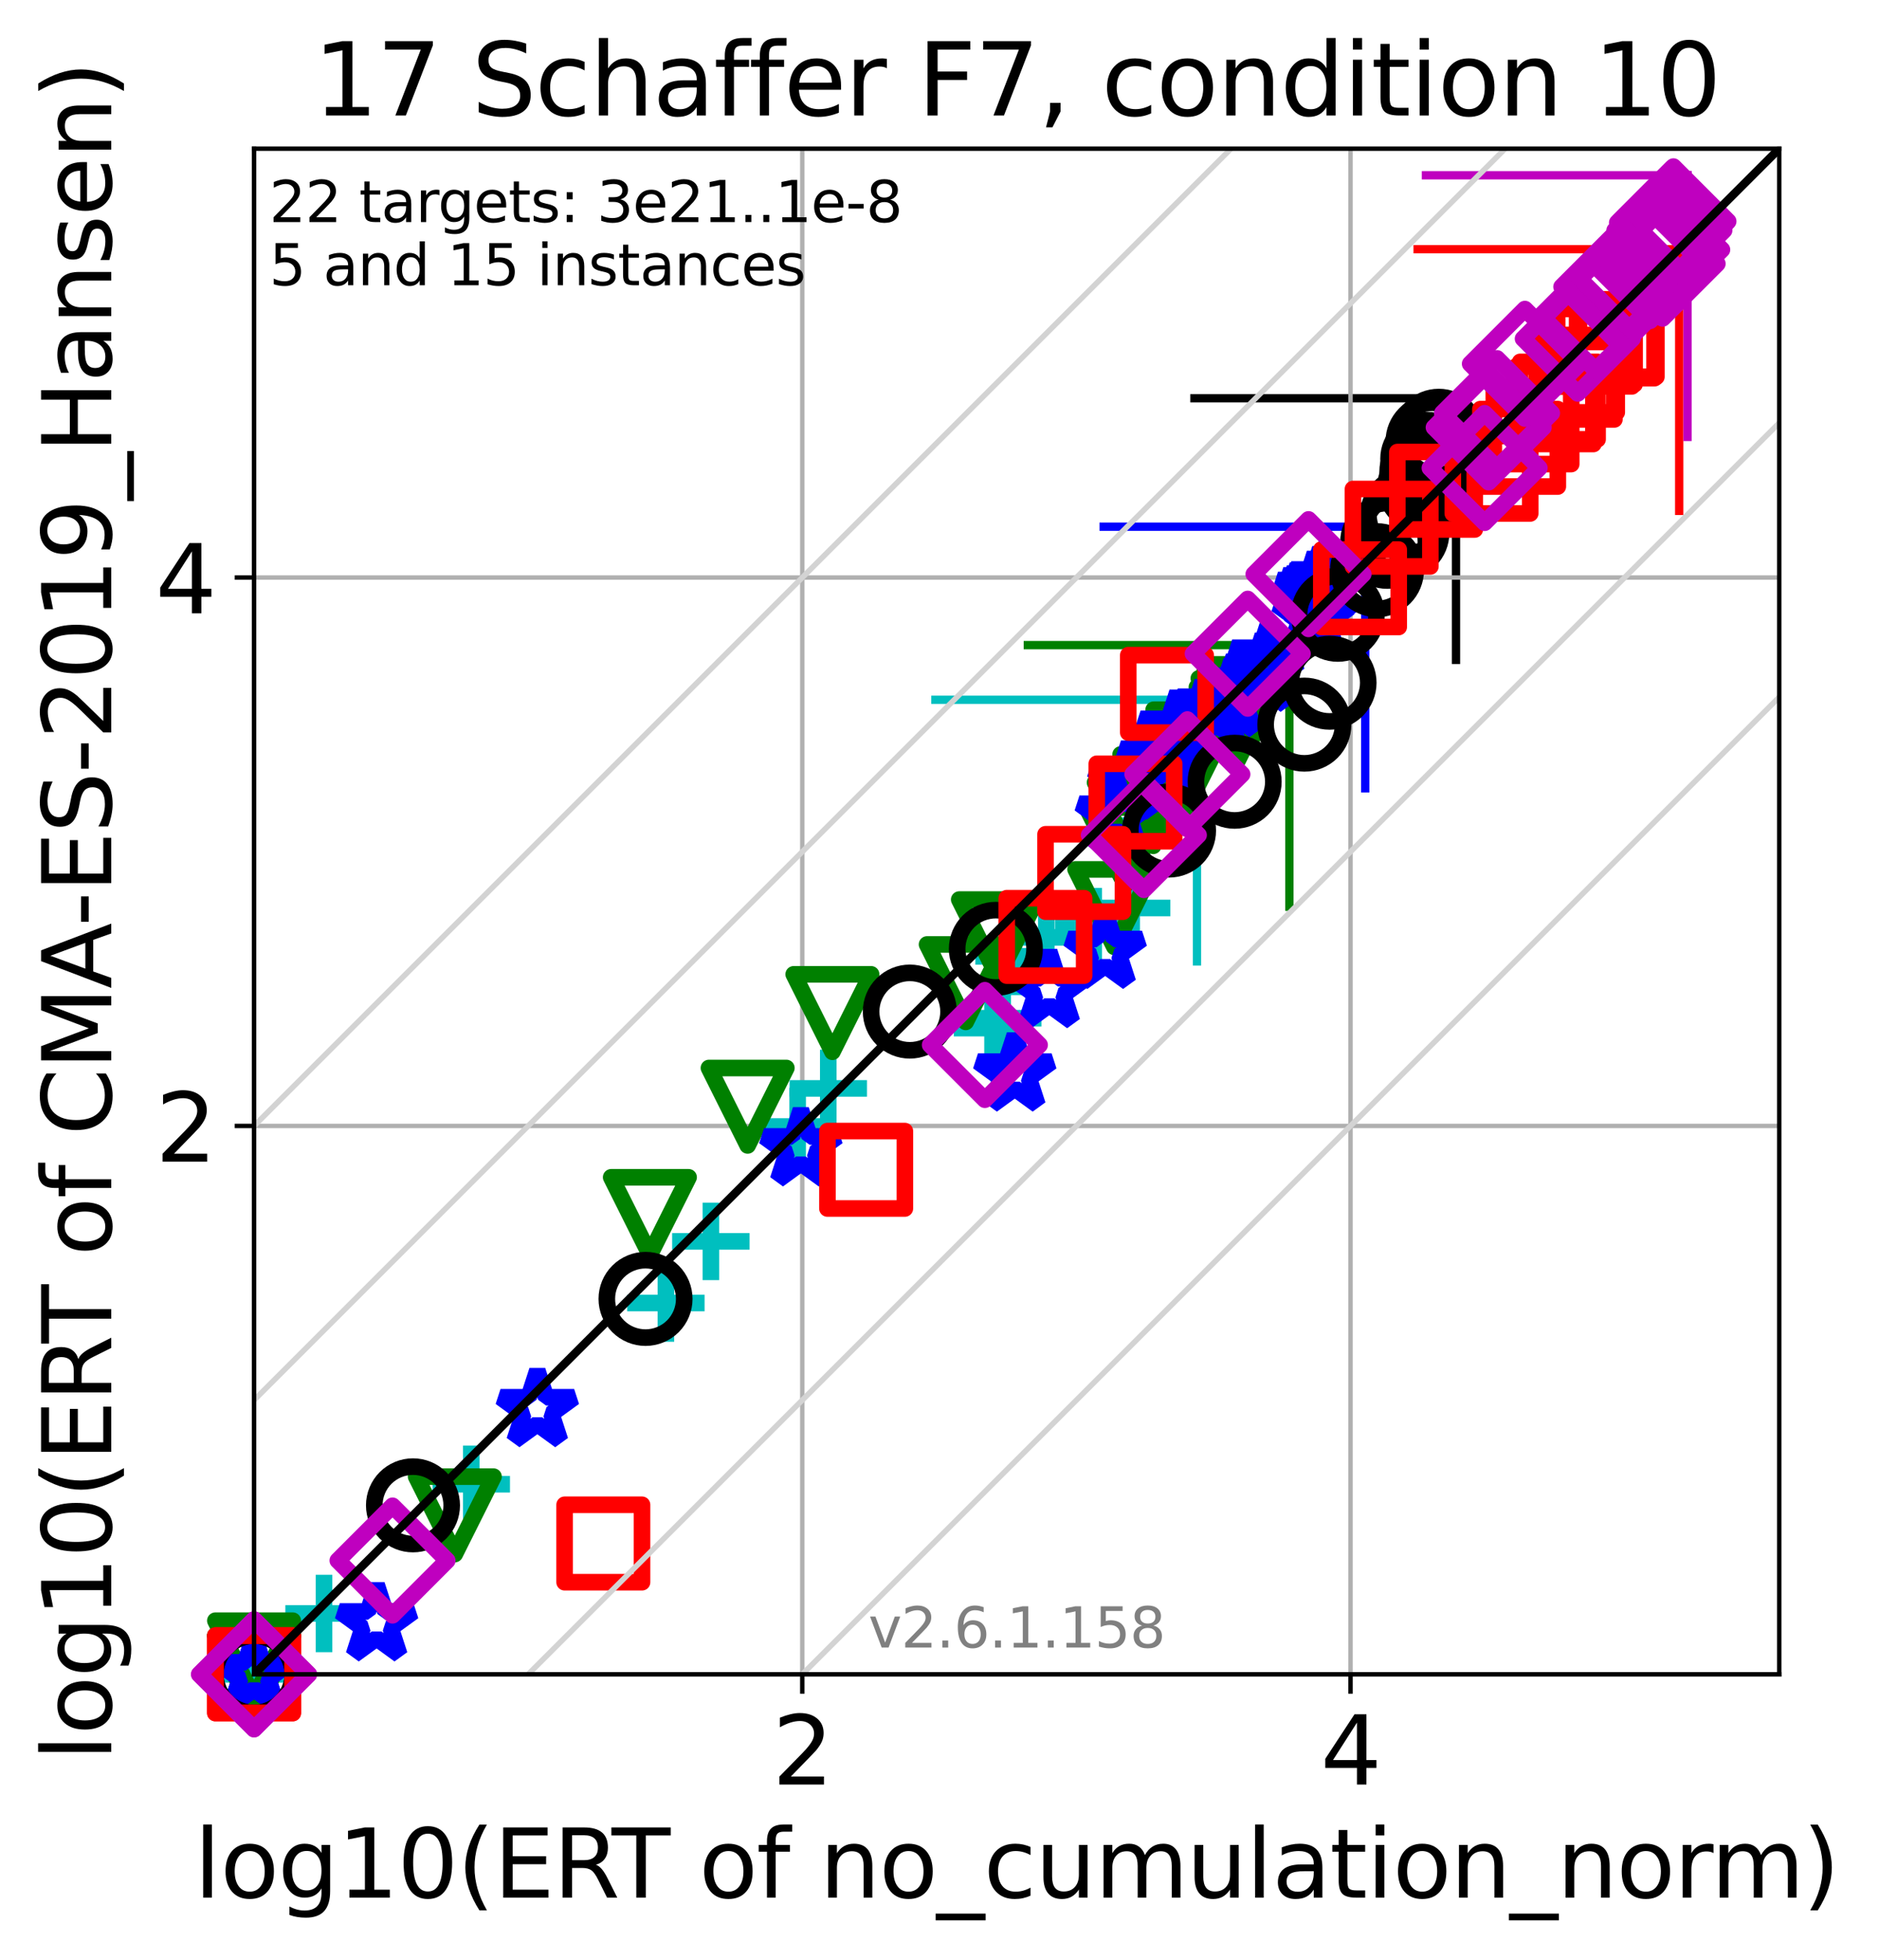 <?xml version="1.0" encoding="utf-8" standalone="no"?>
<!DOCTYPE svg PUBLIC "-//W3C//DTD SVG 1.1//EN"
  "http://www.w3.org/Graphics/SVG/1.1/DTD/svg11.dtd">
<svg xmlns:xlink="http://www.w3.org/1999/xlink" width="339.777pt" height="354.256pt" viewBox="0 0 339.777 354.256" xmlns="http://www.w3.org/2000/svg" version="1.1">
 <defs>
  <style type="text/css">*{stroke-linejoin: round; stroke-linecap: butt}</style>
 </defs>
 <g id="figure_1">
  <g id="patch_1">
   <path d="M 0 354.256 
L 339.777 354.256 
L 339.777 0 
L 0 0 
z
" style="fill: #ffffff"/>
  </g>
  <g id="axes_1">
   <g id="patch_2">
    <path d="M 45.942 302.677 
L 321.742 302.677 
L 321.742 26.877 
L 45.942 26.877 
z
" style="fill: #ffffff"/>
   </g>
   <g id="line2d_1">
    <path d="M 216.45 173.803 
L 216.45 126.504 
" clip-path="url(#pb37f527bb0)" style="fill: none; stroke: #00bfbf; stroke-width: 1.5; stroke-linecap: square"/>
   </g>
   <g id="line2d_2">
    <path d="M 169.151 126.504 
L 216.45 126.504 
" clip-path="url(#pb37f527bb0)" style="fill: none; stroke: #00bfbf; stroke-width: 1.5; stroke-linecap: square"/>
   </g>
   <g id="line2d_3">
    <path d="M 233.159 163.919 
L 233.159 116.62 
" clip-path="url(#pb37f527bb0)" style="fill: none; stroke: #008000; stroke-width: 1.5; stroke-linecap: square"/>
   </g>
   <g id="line2d_4">
    <path d="M 185.86 116.62 
L 233.159 116.62 
" clip-path="url(#pb37f527bb0)" style="fill: none; stroke: #008000; stroke-width: 1.5; stroke-linecap: square"/>
   </g>
   <g id="line2d_5">
    <path d="M 246.869 142.516 
L 246.869 95.217 
" clip-path="url(#pb37f527bb0)" style="fill: none; stroke: #0000ff; stroke-width: 1.5; stroke-linecap: square"/>
   </g>
   <g id="line2d_6">
    <path d="M 199.57 95.217 
L 246.869 95.217 
" clip-path="url(#pb37f527bb0)" style="fill: none; stroke: #0000ff; stroke-width: 1.5; stroke-linecap: square"/>
   </g>
   <g id="line2d_7">
    <path d="M 263.284 119.299 
L 263.284 72.001 
" clip-path="url(#pb37f527bb0)" style="fill: none; stroke: #000000; stroke-width: 1.5; stroke-linecap: square"/>
   </g>
   <g id="line2d_8">
    <path d="M 215.985 72.001 
L 263.284 72.001 
" clip-path="url(#pb37f527bb0)" style="fill: none; stroke: #000000; stroke-width: 1.5; stroke-linecap: square"/>
   </g>
   <g id="line2d_9">
    <path d="M 303.643 92.345 
L 303.643 45.046 
" clip-path="url(#pb37f527bb0)" style="fill: none; stroke: #ff0000; stroke-width: 1.5; stroke-linecap: square"/>
   </g>
   <g id="line2d_10">
    <path d="M 256.344 45.046 
L 303.643 45.046 
" clip-path="url(#pb37f527bb0)" style="fill: none; stroke: #ff0000; stroke-width: 1.5; stroke-linecap: square"/>
   </g>
   <g id="line2d_11">
    <path d="M 305.148 78.982 
L 305.148 31.683 
" clip-path="url(#pb37f527bb0)" style="fill: none; stroke: #bf00bf; stroke-width: 1.5; stroke-linecap: square"/>
   </g>
   <g id="line2d_12">
    <path d="M 257.849 31.683 
L 305.148 31.683 
" clip-path="url(#pb37f527bb0)" style="fill: none; stroke: #bf00bf; stroke-width: 1.5; stroke-linecap: square"/>
   </g>
   <g id="matplotlib.axis_1">
    <g id="xtick_1">
     <g id="line2d_13">
      <path d="M 145.076 302.677 
L 145.076 26.877 
" clip-path="url(#pb37f527bb0)" style="fill: none; stroke: #b0b0b0; stroke-width: 0.8; stroke-linecap: square"/>
     </g>
     <g id="line2d_14">
      <defs>
       <path id="m6fdc8702dd" d="M 0 0 
L 0 3.5 
" style="stroke: #000000; stroke-width: 0.8"/>
      </defs>
      <g>
       <use xlink:href="#m6fdc8702dd" x="145.076" y="302.677" style="stroke: #000000; stroke-width: 0.8"/>
      </g>
     </g>
     <g id="text_1">
      <!-- 2 -->
      <g transform="translate(139.667 322.595)scale(0.17 -0.17)">
       <defs>
        <path id="DejaVuSans-32" d="M 1228 531 
L 3431 531 
L 3431 0 
L 469 0 
L 469 531 
Q 828 903 1448 1529 
Q 2069 2156 2228 2338 
Q 2531 2678 2651 2914 
Q 2772 3150 2772 3378 
Q 2772 3750 2511 3984 
Q 2250 4219 1831 4219 
Q 1534 4219 1204 4116 
Q 875 4013 500 3803 
L 500 4441 
Q 881 4594 1212 4672 
Q 1544 4750 1819 4750 
Q 2544 4750 2975 4387 
Q 3406 4025 3406 3419 
Q 3406 3131 3298 2873 
Q 3191 2616 2906 2266 
Q 2828 2175 2409 1742 
Q 1991 1309 1228 531 
z
" transform="scale(0.016)"/>
       </defs>
       <use xlink:href="#DejaVuSans-32"/>
      </g>
     </g>
    </g>
    <g id="xtick_2">
     <g id="line2d_15">
      <path d="M 244.209 302.677 
L 244.209 26.877 
" clip-path="url(#pb37f527bb0)" style="fill: none; stroke: #b0b0b0; stroke-width: 0.8; stroke-linecap: square"/>
     </g>
     <g id="line2d_16">
      <g>
       <use xlink:href="#m6fdc8702dd" x="244.209" y="302.677" style="stroke: #000000; stroke-width: 0.8"/>
      </g>
     </g>
     <g id="text_2">
      <!-- 4 -->
      <g transform="translate(238.801 322.595)scale(0.17 -0.17)">
       <defs>
        <path id="DejaVuSans-34" d="M 2419 4116 
L 825 1625 
L 2419 1625 
L 2419 4116 
z
M 2253 4666 
L 3047 4666 
L 3047 1625 
L 3713 1625 
L 3713 1100 
L 3047 1100 
L 3047 0 
L 2419 0 
L 2419 1100 
L 313 1100 
L 313 1709 
L 2253 4666 
z
" transform="scale(0.016)"/>
       </defs>
       <use xlink:href="#DejaVuSans-34"/>
      </g>
     </g>
    </g>
    <g id="text_3">
     <!-- log10(ERT of no_cumulation_norm) -->
     <g transform="translate(35.106 343.047)scale(0.17 -0.17)">
      <defs>
       <path id="DejaVuSans-6c" d="M 603 4863 
L 1178 4863 
L 1178 0 
L 603 0 
L 603 4863 
z
" transform="scale(0.016)"/>
       <path id="DejaVuSans-6f" d="M 1959 3097 
Q 1497 3097 1228 2736 
Q 959 2375 959 1747 
Q 959 1119 1226 758 
Q 1494 397 1959 397 
Q 2419 397 2687 759 
Q 2956 1122 2956 1747 
Q 2956 2369 2687 2733 
Q 2419 3097 1959 3097 
z
M 1959 3584 
Q 2709 3584 3137 3096 
Q 3566 2609 3566 1747 
Q 3566 888 3137 398 
Q 2709 -91 1959 -91 
Q 1206 -91 779 398 
Q 353 888 353 1747 
Q 353 2609 779 3096 
Q 1206 3584 1959 3584 
z
" transform="scale(0.016)"/>
       <path id="DejaVuSans-67" d="M 2906 1791 
Q 2906 2416 2648 2759 
Q 2391 3103 1925 3103 
Q 1463 3103 1205 2759 
Q 947 2416 947 1791 
Q 947 1169 1205 825 
Q 1463 481 1925 481 
Q 2391 481 2648 825 
Q 2906 1169 2906 1791 
z
M 3481 434 
Q 3481 -459 3084 -895 
Q 2688 -1331 1869 -1331 
Q 1566 -1331 1297 -1286 
Q 1028 -1241 775 -1147 
L 775 -588 
Q 1028 -725 1275 -790 
Q 1522 -856 1778 -856 
Q 2344 -856 2625 -561 
Q 2906 -266 2906 331 
L 2906 616 
Q 2728 306 2450 153 
Q 2172 0 1784 0 
Q 1141 0 747 490 
Q 353 981 353 1791 
Q 353 2603 747 3093 
Q 1141 3584 1784 3584 
Q 2172 3584 2450 3431 
Q 2728 3278 2906 2969 
L 2906 3500 
L 3481 3500 
L 3481 434 
z
" transform="scale(0.016)"/>
       <path id="DejaVuSans-31" d="M 794 531 
L 1825 531 
L 1825 4091 
L 703 3866 
L 703 4441 
L 1819 4666 
L 2450 4666 
L 2450 531 
L 3481 531 
L 3481 0 
L 794 0 
L 794 531 
z
" transform="scale(0.016)"/>
       <path id="DejaVuSans-30" d="M 2034 4250 
Q 1547 4250 1301 3770 
Q 1056 3291 1056 2328 
Q 1056 1369 1301 889 
Q 1547 409 2034 409 
Q 2525 409 2770 889 
Q 3016 1369 3016 2328 
Q 3016 3291 2770 3770 
Q 2525 4250 2034 4250 
z
M 2034 4750 
Q 2819 4750 3233 4129 
Q 3647 3509 3647 2328 
Q 3647 1150 3233 529 
Q 2819 -91 2034 -91 
Q 1250 -91 836 529 
Q 422 1150 422 2328 
Q 422 3509 836 4129 
Q 1250 4750 2034 4750 
z
" transform="scale(0.016)"/>
       <path id="DejaVuSans-28" d="M 1984 4856 
Q 1566 4138 1362 3434 
Q 1159 2731 1159 2009 
Q 1159 1288 1364 580 
Q 1569 -128 1984 -844 
L 1484 -844 
Q 1016 -109 783 600 
Q 550 1309 550 2009 
Q 550 2706 781 3412 
Q 1013 4119 1484 4856 
L 1984 4856 
z
" transform="scale(0.016)"/>
       <path id="DejaVuSans-45" d="M 628 4666 
L 3578 4666 
L 3578 4134 
L 1259 4134 
L 1259 2753 
L 3481 2753 
L 3481 2222 
L 1259 2222 
L 1259 531 
L 3634 531 
L 3634 0 
L 628 0 
L 628 4666 
z
" transform="scale(0.016)"/>
       <path id="DejaVuSans-52" d="M 2841 2188 
Q 3044 2119 3236 1894 
Q 3428 1669 3622 1275 
L 4263 0 
L 3584 0 
L 2988 1197 
Q 2756 1666 2539 1819 
Q 2322 1972 1947 1972 
L 1259 1972 
L 1259 0 
L 628 0 
L 628 4666 
L 2053 4666 
Q 2853 4666 3247 4331 
Q 3641 3997 3641 3322 
Q 3641 2881 3436 2590 
Q 3231 2300 2841 2188 
z
M 1259 4147 
L 1259 2491 
L 2053 2491 
Q 2509 2491 2742 2702 
Q 2975 2913 2975 3322 
Q 2975 3731 2742 3939 
Q 2509 4147 2053 4147 
L 1259 4147 
z
" transform="scale(0.016)"/>
       <path id="DejaVuSans-54" d="M -19 4666 
L 3928 4666 
L 3928 4134 
L 2272 4134 
L 2272 0 
L 1638 0 
L 1638 4134 
L -19 4134 
L -19 4666 
z
" transform="scale(0.016)"/>
       <path id="DejaVuSans-20" transform="scale(0.016)"/>
       <path id="DejaVuSans-66" d="M 2375 4863 
L 2375 4384 
L 1825 4384 
Q 1516 4384 1395 4259 
Q 1275 4134 1275 3809 
L 1275 3500 
L 2222 3500 
L 2222 3053 
L 1275 3053 
L 1275 0 
L 697 0 
L 697 3053 
L 147 3053 
L 147 3500 
L 697 3500 
L 697 3744 
Q 697 4328 969 4595 
Q 1241 4863 1831 4863 
L 2375 4863 
z
" transform="scale(0.016)"/>
       <path id="DejaVuSans-6e" d="M 3513 2113 
L 3513 0 
L 2938 0 
L 2938 2094 
Q 2938 2591 2744 2837 
Q 2550 3084 2163 3084 
Q 1697 3084 1428 2787 
Q 1159 2491 1159 1978 
L 1159 0 
L 581 0 
L 581 3500 
L 1159 3500 
L 1159 2956 
Q 1366 3272 1645 3428 
Q 1925 3584 2291 3584 
Q 2894 3584 3203 3211 
Q 3513 2838 3513 2113 
z
" transform="scale(0.016)"/>
       <path id="DejaVuSans-5f" d="M 3263 -1063 
L 3263 -1509 
L -63 -1509 
L -63 -1063 
L 3263 -1063 
z
" transform="scale(0.016)"/>
       <path id="DejaVuSans-63" d="M 3122 3366 
L 3122 2828 
Q 2878 2963 2633 3030 
Q 2388 3097 2138 3097 
Q 1578 3097 1268 2742 
Q 959 2388 959 1747 
Q 959 1106 1268 751 
Q 1578 397 2138 397 
Q 2388 397 2633 464 
Q 2878 531 3122 666 
L 3122 134 
Q 2881 22 2623 -34 
Q 2366 -91 2075 -91 
Q 1284 -91 818 406 
Q 353 903 353 1747 
Q 353 2603 823 3093 
Q 1294 3584 2113 3584 
Q 2378 3584 2631 3529 
Q 2884 3475 3122 3366 
z
" transform="scale(0.016)"/>
       <path id="DejaVuSans-75" d="M 544 1381 
L 544 3500 
L 1119 3500 
L 1119 1403 
Q 1119 906 1312 657 
Q 1506 409 1894 409 
Q 2359 409 2629 706 
Q 2900 1003 2900 1516 
L 2900 3500 
L 3475 3500 
L 3475 0 
L 2900 0 
L 2900 538 
Q 2691 219 2414 64 
Q 2138 -91 1772 -91 
Q 1169 -91 856 284 
Q 544 659 544 1381 
z
M 1991 3584 
L 1991 3584 
z
" transform="scale(0.016)"/>
       <path id="DejaVuSans-6d" d="M 3328 2828 
Q 3544 3216 3844 3400 
Q 4144 3584 4550 3584 
Q 5097 3584 5394 3201 
Q 5691 2819 5691 2113 
L 5691 0 
L 5113 0 
L 5113 2094 
Q 5113 2597 4934 2840 
Q 4756 3084 4391 3084 
Q 3944 3084 3684 2787 
Q 3425 2491 3425 1978 
L 3425 0 
L 2847 0 
L 2847 2094 
Q 2847 2600 2669 2842 
Q 2491 3084 2119 3084 
Q 1678 3084 1418 2786 
Q 1159 2488 1159 1978 
L 1159 0 
L 581 0 
L 581 3500 
L 1159 3500 
L 1159 2956 
Q 1356 3278 1631 3431 
Q 1906 3584 2284 3584 
Q 2666 3584 2933 3390 
Q 3200 3197 3328 2828 
z
" transform="scale(0.016)"/>
       <path id="DejaVuSans-61" d="M 2194 1759 
Q 1497 1759 1228 1600 
Q 959 1441 959 1056 
Q 959 750 1161 570 
Q 1363 391 1709 391 
Q 2188 391 2477 730 
Q 2766 1069 2766 1631 
L 2766 1759 
L 2194 1759 
z
M 3341 1997 
L 3341 0 
L 2766 0 
L 2766 531 
Q 2569 213 2275 61 
Q 1981 -91 1556 -91 
Q 1019 -91 701 211 
Q 384 513 384 1019 
Q 384 1609 779 1909 
Q 1175 2209 1959 2209 
L 2766 2209 
L 2766 2266 
Q 2766 2663 2505 2880 
Q 2244 3097 1772 3097 
Q 1472 3097 1187 3025 
Q 903 2953 641 2809 
L 641 3341 
Q 956 3463 1253 3523 
Q 1550 3584 1831 3584 
Q 2591 3584 2966 3190 
Q 3341 2797 3341 1997 
z
" transform="scale(0.016)"/>
       <path id="DejaVuSans-74" d="M 1172 4494 
L 1172 3500 
L 2356 3500 
L 2356 3053 
L 1172 3053 
L 1172 1153 
Q 1172 725 1289 603 
Q 1406 481 1766 481 
L 2356 481 
L 2356 0 
L 1766 0 
Q 1100 0 847 248 
Q 594 497 594 1153 
L 594 3053 
L 172 3053 
L 172 3500 
L 594 3500 
L 594 4494 
L 1172 4494 
z
" transform="scale(0.016)"/>
       <path id="DejaVuSans-69" d="M 603 3500 
L 1178 3500 
L 1178 0 
L 603 0 
L 603 3500 
z
M 603 4863 
L 1178 4863 
L 1178 4134 
L 603 4134 
L 603 4863 
z
" transform="scale(0.016)"/>
       <path id="DejaVuSans-72" d="M 2631 2963 
Q 2534 3019 2420 3045 
Q 2306 3072 2169 3072 
Q 1681 3072 1420 2755 
Q 1159 2438 1159 1844 
L 1159 0 
L 581 0 
L 581 3500 
L 1159 3500 
L 1159 2956 
Q 1341 3275 1631 3429 
Q 1922 3584 2338 3584 
Q 2397 3584 2469 3576 
Q 2541 3569 2628 3553 
L 2631 2963 
z
" transform="scale(0.016)"/>
       <path id="DejaVuSans-29" d="M 513 4856 
L 1013 4856 
Q 1481 4119 1714 3412 
Q 1947 2706 1947 2009 
Q 1947 1309 1714 600 
Q 1481 -109 1013 -844 
L 513 -844 
Q 928 -128 1133 580 
Q 1338 1288 1338 2009 
Q 1338 2731 1133 3434 
Q 928 4138 513 4856 
z
" transform="scale(0.016)"/>
      </defs>
      <use xlink:href="#DejaVuSans-6c"/>
      <use xlink:href="#DejaVuSans-6f" x="27.783"/>
      <use xlink:href="#DejaVuSans-67" x="88.965"/>
      <use xlink:href="#DejaVuSans-31" x="152.441"/>
      <use xlink:href="#DejaVuSans-30" x="216.064"/>
      <use xlink:href="#DejaVuSans-28" x="279.688"/>
      <use xlink:href="#DejaVuSans-45" x="318.701"/>
      <use xlink:href="#DejaVuSans-52" x="381.885"/>
      <use xlink:href="#DejaVuSans-54" x="444.117"/>
      <use xlink:href="#DejaVuSans-20" x="505.201"/>
      <use xlink:href="#DejaVuSans-6f" x="536.988"/>
      <use xlink:href="#DejaVuSans-66" x="598.17"/>
      <use xlink:href="#DejaVuSans-20" x="633.375"/>
      <use xlink:href="#DejaVuSans-6e" x="665.162"/>
      <use xlink:href="#DejaVuSans-6f" x="728.541"/>
      <use xlink:href="#DejaVuSans-5f" x="789.723"/>
      <use xlink:href="#DejaVuSans-63" x="839.723"/>
      <use xlink:href="#DejaVuSans-75" x="894.703"/>
      <use xlink:href="#DejaVuSans-6d" x="958.082"/>
      <use xlink:href="#DejaVuSans-75" x="1055.494"/>
      <use xlink:href="#DejaVuSans-6c" x="1118.873"/>
      <use xlink:href="#DejaVuSans-61" x="1146.656"/>
      <use xlink:href="#DejaVuSans-74" x="1207.936"/>
      <use xlink:href="#DejaVuSans-69" x="1247.145"/>
      <use xlink:href="#DejaVuSans-6f" x="1274.928"/>
      <use xlink:href="#DejaVuSans-6e" x="1336.109"/>
      <use xlink:href="#DejaVuSans-5f" x="1399.488"/>
      <use xlink:href="#DejaVuSans-6e" x="1449.488"/>
      <use xlink:href="#DejaVuSans-6f" x="1512.867"/>
      <use xlink:href="#DejaVuSans-72" x="1574.049"/>
      <use xlink:href="#DejaVuSans-6d" x="1613.412"/>
      <use xlink:href="#DejaVuSans-29" x="1710.824"/>
     </g>
    </g>
   </g>
   <g id="matplotlib.axis_2">
    <g id="ytick_1">
     <g id="line2d_17">
      <path d="M 45.942 203.543 
L 321.742 203.543 
" clip-path="url(#pb37f527bb0)" style="fill: none; stroke: #b0b0b0; stroke-width: 0.8; stroke-linecap: square"/>
     </g>
     <g id="line2d_18">
      <defs>
       <path id="mccd715af24" d="M 0 0 
L -3.5 0 
" style="stroke: #000000; stroke-width: 0.8"/>
      </defs>
      <g>
       <use xlink:href="#mccd715af24" x="45.942" y="203.543" style="stroke: #000000; stroke-width: 0.8"/>
      </g>
     </g>
     <g id="text_4">
      <!-- 2 -->
      <g transform="translate(28.126 210.002)scale(0.17 -0.17)">
       <use xlink:href="#DejaVuSans-32"/>
      </g>
     </g>
    </g>
    <g id="ytick_2">
     <g id="line2d_19">
      <path d="M 45.942 104.41 
L 321.742 104.41 
" clip-path="url(#pb37f527bb0)" style="fill: none; stroke: #b0b0b0; stroke-width: 0.8; stroke-linecap: square"/>
     </g>
     <g id="line2d_20">
      <g>
       <use xlink:href="#mccd715af24" x="45.942" y="104.41" style="stroke: #000000; stroke-width: 0.8"/>
      </g>
     </g>
     <g id="text_5">
      <!-- 4 -->
      <g transform="translate(28.126 110.868)scale(0.17 -0.17)">
       <use xlink:href="#DejaVuSans-34"/>
      </g>
     </g>
    </g>
    <g id="text_6">
     <!-- log10(ERT of CMA-ES-2019_Hansen) -->
     <g transform="translate(20.117 318.342)rotate(-90)scale(0.17 -0.17)">
      <defs>
       <path id="DejaVuSans-43" d="M 4122 4306 
L 4122 3641 
Q 3803 3938 3442 4084 
Q 3081 4231 2675 4231 
Q 1875 4231 1450 3742 
Q 1025 3253 1025 2328 
Q 1025 1406 1450 917 
Q 1875 428 2675 428 
Q 3081 428 3442 575 
Q 3803 722 4122 1019 
L 4122 359 
Q 3791 134 3420 21 
Q 3050 -91 2638 -91 
Q 1578 -91 968 557 
Q 359 1206 359 2328 
Q 359 3453 968 4101 
Q 1578 4750 2638 4750 
Q 3056 4750 3426 4639 
Q 3797 4528 4122 4306 
z
" transform="scale(0.016)"/>
       <path id="DejaVuSans-4d" d="M 628 4666 
L 1569 4666 
L 2759 1491 
L 3956 4666 
L 4897 4666 
L 4897 0 
L 4281 0 
L 4281 4097 
L 3078 897 
L 2444 897 
L 1241 4097 
L 1241 0 
L 628 0 
L 628 4666 
z
" transform="scale(0.016)"/>
       <path id="DejaVuSans-41" d="M 2188 4044 
L 1331 1722 
L 3047 1722 
L 2188 4044 
z
M 1831 4666 
L 2547 4666 
L 4325 0 
L 3669 0 
L 3244 1197 
L 1141 1197 
L 716 0 
L 50 0 
L 1831 4666 
z
" transform="scale(0.016)"/>
       <path id="DejaVuSans-2d" d="M 313 2009 
L 1997 2009 
L 1997 1497 
L 313 1497 
L 313 2009 
z
" transform="scale(0.016)"/>
       <path id="DejaVuSans-53" d="M 3425 4513 
L 3425 3897 
Q 3066 4069 2747 4153 
Q 2428 4238 2131 4238 
Q 1616 4238 1336 4038 
Q 1056 3838 1056 3469 
Q 1056 3159 1242 3001 
Q 1428 2844 1947 2747 
L 2328 2669 
Q 3034 2534 3370 2195 
Q 3706 1856 3706 1288 
Q 3706 609 3251 259 
Q 2797 -91 1919 -91 
Q 1588 -91 1214 -16 
Q 841 59 441 206 
L 441 856 
Q 825 641 1194 531 
Q 1563 422 1919 422 
Q 2459 422 2753 634 
Q 3047 847 3047 1241 
Q 3047 1584 2836 1778 
Q 2625 1972 2144 2069 
L 1759 2144 
Q 1053 2284 737 2584 
Q 422 2884 422 3419 
Q 422 4038 858 4394 
Q 1294 4750 2059 4750 
Q 2388 4750 2728 4690 
Q 3069 4631 3425 4513 
z
" transform="scale(0.016)"/>
       <path id="DejaVuSans-39" d="M 703 97 
L 703 672 
Q 941 559 1184 500 
Q 1428 441 1663 441 
Q 2288 441 2617 861 
Q 2947 1281 2994 2138 
Q 2813 1869 2534 1725 
Q 2256 1581 1919 1581 
Q 1219 1581 811 2004 
Q 403 2428 403 3163 
Q 403 3881 828 4315 
Q 1253 4750 1959 4750 
Q 2769 4750 3195 4129 
Q 3622 3509 3622 2328 
Q 3622 1225 3098 567 
Q 2575 -91 1691 -91 
Q 1453 -91 1209 -44 
Q 966 3 703 97 
z
M 1959 2075 
Q 2384 2075 2632 2365 
Q 2881 2656 2881 3163 
Q 2881 3666 2632 3958 
Q 2384 4250 1959 4250 
Q 1534 4250 1286 3958 
Q 1038 3666 1038 3163 
Q 1038 2656 1286 2365 
Q 1534 2075 1959 2075 
z
" transform="scale(0.016)"/>
       <path id="DejaVuSans-48" d="M 628 4666 
L 1259 4666 
L 1259 2753 
L 3553 2753 
L 3553 4666 
L 4184 4666 
L 4184 0 
L 3553 0 
L 3553 2222 
L 1259 2222 
L 1259 0 
L 628 0 
L 628 4666 
z
" transform="scale(0.016)"/>
       <path id="DejaVuSans-73" d="M 2834 3397 
L 2834 2853 
Q 2591 2978 2328 3040 
Q 2066 3103 1784 3103 
Q 1356 3103 1142 2972 
Q 928 2841 928 2578 
Q 928 2378 1081 2264 
Q 1234 2150 1697 2047 
L 1894 2003 
Q 2506 1872 2764 1633 
Q 3022 1394 3022 966 
Q 3022 478 2636 193 
Q 2250 -91 1575 -91 
Q 1294 -91 989 -36 
Q 684 19 347 128 
L 347 722 
Q 666 556 975 473 
Q 1284 391 1588 391 
Q 1994 391 2212 530 
Q 2431 669 2431 922 
Q 2431 1156 2273 1281 
Q 2116 1406 1581 1522 
L 1381 1569 
Q 847 1681 609 1914 
Q 372 2147 372 2553 
Q 372 3047 722 3315 
Q 1072 3584 1716 3584 
Q 2034 3584 2315 3537 
Q 2597 3491 2834 3397 
z
" transform="scale(0.016)"/>
       <path id="DejaVuSans-65" d="M 3597 1894 
L 3597 1613 
L 953 1613 
Q 991 1019 1311 708 
Q 1631 397 2203 397 
Q 2534 397 2845 478 
Q 3156 559 3463 722 
L 3463 178 
Q 3153 47 2828 -22 
Q 2503 -91 2169 -91 
Q 1331 -91 842 396 
Q 353 884 353 1716 
Q 353 2575 817 3079 
Q 1281 3584 2069 3584 
Q 2775 3584 3186 3129 
Q 3597 2675 3597 1894 
z
M 3022 2063 
Q 3016 2534 2758 2815 
Q 2500 3097 2075 3097 
Q 1594 3097 1305 2825 
Q 1016 2553 972 2059 
L 3022 2063 
z
" transform="scale(0.016)"/>
      </defs>
      <use xlink:href="#DejaVuSans-6c"/>
      <use xlink:href="#DejaVuSans-6f" x="27.783"/>
      <use xlink:href="#DejaVuSans-67" x="88.965"/>
      <use xlink:href="#DejaVuSans-31" x="152.441"/>
      <use xlink:href="#DejaVuSans-30" x="216.064"/>
      <use xlink:href="#DejaVuSans-28" x="279.688"/>
      <use xlink:href="#DejaVuSans-45" x="318.701"/>
      <use xlink:href="#DejaVuSans-52" x="381.885"/>
      <use xlink:href="#DejaVuSans-54" x="444.117"/>
      <use xlink:href="#DejaVuSans-20" x="505.201"/>
      <use xlink:href="#DejaVuSans-6f" x="536.988"/>
      <use xlink:href="#DejaVuSans-66" x="598.17"/>
      <use xlink:href="#DejaVuSans-20" x="633.375"/>
      <use xlink:href="#DejaVuSans-43" x="665.162"/>
      <use xlink:href="#DejaVuSans-4d" x="734.986"/>
      <use xlink:href="#DejaVuSans-41" x="821.266"/>
      <use xlink:href="#DejaVuSans-2d" x="887.424"/>
      <use xlink:href="#DejaVuSans-45" x="923.508"/>
      <use xlink:href="#DejaVuSans-53" x="986.691"/>
      <use xlink:href="#DejaVuSans-2d" x="1050.168"/>
      <use xlink:href="#DejaVuSans-32" x="1086.252"/>
      <use xlink:href="#DejaVuSans-30" x="1149.875"/>
      <use xlink:href="#DejaVuSans-31" x="1213.498"/>
      <use xlink:href="#DejaVuSans-39" x="1277.121"/>
      <use xlink:href="#DejaVuSans-5f" x="1340.744"/>
      <use xlink:href="#DejaVuSans-48" x="1390.744"/>
      <use xlink:href="#DejaVuSans-61" x="1465.939"/>
      <use xlink:href="#DejaVuSans-6e" x="1527.219"/>
      <use xlink:href="#DejaVuSans-73" x="1590.598"/>
      <use xlink:href="#DejaVuSans-65" x="1642.697"/>
      <use xlink:href="#DejaVuSans-6e" x="1704.221"/>
      <use xlink:href="#DejaVuSans-29" x="1767.6"/>
     </g>
    </g>
   </g>
   <g id="line2d_21">
    <defs>
     <path id="md85c68b3a8" d="M -7 0 
L 7 0 
M 0 7 
L 0 -7 
" style="stroke: #00bfbf; stroke-width: 3"/>
    </defs>
    <g>
     <use xlink:href="#md85c68b3a8" x="45.942" y="302.677" style="fill-opacity: 0; stroke: #00bfbf; stroke-width: 3"/>
     <use xlink:href="#md85c68b3a8" x="45.942" y="302.677" style="fill-opacity: 0; stroke: #00bfbf; stroke-width: 3"/>
     <use xlink:href="#md85c68b3a8" x="58.595" y="291.681" style="fill-opacity: 0; stroke: #00bfbf; stroke-width: 3"/>
     <use xlink:href="#md85c68b3a8" x="85.218" y="268.32" style="fill-opacity: 0; stroke: #00bfbf; stroke-width: 3"/>
     <use xlink:href="#md85c68b3a8" x="120.412" y="235.558" style="fill-opacity: 0; stroke: #00bfbf; stroke-width: 3"/>
     <use xlink:href="#md85c68b3a8" x="128.546" y="224.41" style="fill-opacity: 0; stroke: #00bfbf; stroke-width: 3"/>
     <use xlink:href="#md85c68b3a8" x="144.242" y="203.644" style="fill-opacity: 0; stroke: #00bfbf; stroke-width: 3"/>
     <use xlink:href="#md85c68b3a8" x="149.776" y="196.756" style="fill-opacity: 0; stroke: #00bfbf; stroke-width: 3"/>
     <use xlink:href="#md85c68b3a8" x="179.479" y="185.858" style="fill-opacity: 0; stroke: #00bfbf; stroke-width: 3"/>
     <use xlink:href="#md85c68b3a8" x="181.322" y="184.073" style="fill-opacity: 0; stroke: #00bfbf; stroke-width: 3"/>
     <use xlink:href="#md85c68b3a8" x="183.364" y="172.888" style="fill-opacity: 0; stroke: #00bfbf; stroke-width: 3"/>
     <use xlink:href="#md85c68b3a8" x="189.211" y="169.453" style="fill-opacity: 0; stroke: #00bfbf; stroke-width: 3"/>
     <use xlink:href="#md85c68b3a8" x="197.778" y="167.511" style="fill-opacity: 0; stroke: #00bfbf; stroke-width: 3"/>
     <use xlink:href="#md85c68b3a8" x="204.636" y="164.136" style="fill-opacity: 0; stroke: #00bfbf; stroke-width: 3"/>
     <use xlink:href="#md85c68b3a8" x="205.887" y="151.299" style="fill-opacity: 0; stroke: #00bfbf; stroke-width: 3"/>
     <use xlink:href="#md85c68b3a8" x="206.504" y="149.265" style="fill-opacity: 0; stroke: #00bfbf; stroke-width: 3"/>
     <use xlink:href="#md85c68b3a8" x="207.255" y="145.74" style="fill-opacity: 0; stroke: #00bfbf; stroke-width: 3"/>
     <use xlink:href="#md85c68b3a8" x="207.592" y="145.138" style="fill-opacity: 0; stroke: #00bfbf; stroke-width: 3"/>
     <use xlink:href="#md85c68b3a8" x="209.113" y="143.389" style="fill-opacity: 0; stroke: #00bfbf; stroke-width: 3"/>
     <use xlink:href="#md85c68b3a8" x="209.401" y="143.074" style="fill-opacity: 0; stroke: #00bfbf; stroke-width: 3"/>
     <use xlink:href="#md85c68b3a8" x="210.185" y="142.513" style="fill-opacity: 0; stroke: #00bfbf; stroke-width: 3"/>
     <use xlink:href="#md85c68b3a8" x="210.513" y="142.042" style="fill-opacity: 0; stroke: #00bfbf; stroke-width: 3"/>
    </g>
   </g>
   <g id="line2d_22">
    <defs>
     <path id="mcce16988cc" d="M -0 7 
L 7 -7 
L -7 -7 
z
" style="stroke: #008000; stroke-width: 3; stroke-linejoin: miter"/>
    </defs>
    <g>
     <use xlink:href="#mcce16988cc" x="45.942" y="302.677" style="fill-opacity: 0; stroke: #008000; stroke-width: 3; stroke-linejoin: miter"/>
     <use xlink:href="#mcce16988cc" x="45.942" y="302.677" style="fill-opacity: 0; stroke: #008000; stroke-width: 3; stroke-linejoin: miter"/>
     <use xlink:href="#mcce16988cc" x="45.942" y="299.983" style="fill-opacity: 0; stroke: #008000; stroke-width: 3; stroke-linejoin: miter"/>
     <use xlink:href="#mcce16988cc" x="82.244" y="273.939" style="fill-opacity: 0; stroke: #008000; stroke-width: 3; stroke-linejoin: miter"/>
     <use xlink:href="#mcce16988cc" x="117.519" y="219.827" style="fill-opacity: 0; stroke: #008000; stroke-width: 3; stroke-linejoin: miter"/>
     <use xlink:href="#mcce16988cc" x="135.198" y="200.066" style="fill-opacity: 0; stroke: #008000; stroke-width: 3; stroke-linejoin: miter"/>
     <use xlink:href="#mcce16988cc" x="150.524" y="183.135" style="fill-opacity: 0; stroke: #008000; stroke-width: 3; stroke-linejoin: miter"/>
     <use xlink:href="#mcce16988cc" x="174.636" y="177.734" style="fill-opacity: 0; stroke: #008000; stroke-width: 3; stroke-linejoin: miter"/>
     <use xlink:href="#mcce16988cc" x="180.458" y="169.619" style="fill-opacity: 0; stroke: #008000; stroke-width: 3; stroke-linejoin: miter"/>
     <use xlink:href="#mcce16988cc" x="201.498" y="164.168" style="fill-opacity: 0; stroke: #008000; stroke-width: 3; stroke-linejoin: miter"/>
     <use xlink:href="#mcce16988cc" x="203.477" y="152.981" style="fill-opacity: 0; stroke: #008000; stroke-width: 3; stroke-linejoin: miter"/>
     <use xlink:href="#mcce16988cc" x="205.017" y="148.466" style="fill-opacity: 0; stroke: #008000; stroke-width: 3; stroke-linejoin: miter"/>
     <use xlink:href="#mcce16988cc" x="208.539" y="145.903" style="fill-opacity: 0; stroke: #008000; stroke-width: 3; stroke-linejoin: miter"/>
     <use xlink:href="#mcce16988cc" x="209.637" y="143.391" style="fill-opacity: 0; stroke: #008000; stroke-width: 3; stroke-linejoin: miter"/>
     <use xlink:href="#mcce16988cc" x="214.574" y="139.032" style="fill-opacity: 0; stroke: #008000; stroke-width: 3; stroke-linejoin: miter"/>
     <use xlink:href="#mcce16988cc" x="215.613" y="135.299" style="fill-opacity: 0; stroke: #008000; stroke-width: 3; stroke-linejoin: miter"/>
     <use xlink:href="#mcce16988cc" x="223.435" y="131.218" style="fill-opacity: 0; stroke: #008000; stroke-width: 3; stroke-linejoin: miter"/>
     <use xlink:href="#mcce16988cc" x="223.782" y="129.636" style="fill-opacity: 0; stroke: #008000; stroke-width: 3; stroke-linejoin: miter"/>
     <use xlink:href="#mcce16988cc" x="224.816" y="128.476" style="fill-opacity: 0; stroke: #008000; stroke-width: 3; stroke-linejoin: miter"/>
     <use xlink:href="#mcce16988cc" x="225.204" y="127.989" style="fill-opacity: 0; stroke: #008000; stroke-width: 3; stroke-linejoin: miter"/>
     <use xlink:href="#mcce16988cc" x="225.75" y="127.337" style="fill-opacity: 0; stroke: #008000; stroke-width: 3; stroke-linejoin: miter"/>
     <use xlink:href="#mcce16988cc" x="226.104" y="127.103" style="fill-opacity: 0; stroke: #008000; stroke-width: 3; stroke-linejoin: miter"/>
    </g>
   </g>
   <g id="line2d_23">
    <defs>
     <path id="m2cc3081e7e" d="M 0 -7 
L -1.572 -2.163 
L -6.657 -2.163 
L -2.543 0.826 
L -4.114 5.663 
L -0 2.674 
L 4.114 5.663 
L 2.543 0.826 
L 6.657 -2.163 
L 1.572 -2.163 
z
" style="stroke: #0000ff; stroke-width: 3; stroke-linejoin: bevel"/>
    </defs>
    <g>
     <use xlink:href="#m2cc3081e7e" x="45.942" y="302.677" style="fill-opacity: 0; stroke: #0000ff; stroke-width: 3; stroke-linejoin: bevel"/>
     <use xlink:href="#m2cc3081e7e" x="45.942" y="302.677" style="fill-opacity: 0; stroke: #0000ff; stroke-width: 3; stroke-linejoin: bevel"/>
     <use xlink:href="#m2cc3081e7e" x="68.106" y="293.476" style="fill-opacity: 0; stroke: #0000ff; stroke-width: 3; stroke-linejoin: bevel"/>
     <use xlink:href="#m2cc3081e7e" x="97.165" y="254.75" style="fill-opacity: 0; stroke: #0000ff; stroke-width: 3; stroke-linejoin: bevel"/>
     <use xlink:href="#m2cc3081e7e" x="144.816" y="207.606" style="fill-opacity: 0; stroke: #0000ff; stroke-width: 3; stroke-linejoin: bevel"/>
     <use xlink:href="#m2cc3081e7e" x="183.502" y="194.082" style="fill-opacity: 0; stroke: #0000ff; stroke-width: 3; stroke-linejoin: bevel"/>
     <use xlink:href="#m2cc3081e7e" x="189.736" y="179.004" style="fill-opacity: 0; stroke: #0000ff; stroke-width: 3; stroke-linejoin: bevel"/>
     <use xlink:href="#m2cc3081e7e" x="199.852" y="171.909" style="fill-opacity: 0; stroke: #0000ff; stroke-width: 3; stroke-linejoin: bevel"/>
     <use xlink:href="#m2cc3081e7e" x="201.861" y="147.455" style="fill-opacity: 0; stroke: #0000ff; stroke-width: 3; stroke-linejoin: bevel"/>
     <use xlink:href="#m2cc3081e7e" x="204.129" y="141.306" style="fill-opacity: 0; stroke: #0000ff; stroke-width: 3; stroke-linejoin: bevel"/>
     <use xlink:href="#m2cc3081e7e" x="211.826" y="136.104" style="fill-opacity: 0; stroke: #0000ff; stroke-width: 3; stroke-linejoin: bevel"/>
     <use xlink:href="#m2cc3081e7e" x="212.905" y="132.121" style="fill-opacity: 0; stroke: #0000ff; stroke-width: 3; stroke-linejoin: bevel"/>
     <use xlink:href="#m2cc3081e7e" x="219.623" y="128.109" style="fill-opacity: 0; stroke: #0000ff; stroke-width: 3; stroke-linejoin: bevel"/>
     <use xlink:href="#m2cc3081e7e" x="222.699" y="126.406" style="fill-opacity: 0; stroke: #0000ff; stroke-width: 3; stroke-linejoin: bevel"/>
     <use xlink:href="#m2cc3081e7e" x="228.341" y="121.818" style="fill-opacity: 0; stroke: #0000ff; stroke-width: 3; stroke-linejoin: bevel"/>
     <use xlink:href="#m2cc3081e7e" x="229.473" y="119.261" style="fill-opacity: 0; stroke: #0000ff; stroke-width: 3; stroke-linejoin: bevel"/>
     <use xlink:href="#m2cc3081e7e" x="237.466" y="111.422" style="fill-opacity: 0; stroke: #0000ff; stroke-width: 3; stroke-linejoin: bevel"/>
     <use xlink:href="#m2cc3081e7e" x="237.751" y="107.021" style="fill-opacity: 0; stroke: #0000ff; stroke-width: 3; stroke-linejoin: bevel"/>
     <use xlink:href="#m2cc3081e7e" x="238.722" y="106.184" style="fill-opacity: 0; stroke: #0000ff; stroke-width: 3; stroke-linejoin: bevel"/>
     <use xlink:href="#m2cc3081e7e" x="239.354" y="105.867" style="fill-opacity: 0; stroke: #0000ff; stroke-width: 3; stroke-linejoin: bevel"/>
     <use xlink:href="#m2cc3081e7e" x="239.872" y="105.345" style="fill-opacity: 0; stroke: #0000ff; stroke-width: 3; stroke-linejoin: bevel"/>
     <use xlink:href="#m2cc3081e7e" x="240.166" y="105.114" style="fill-opacity: 0; stroke: #0000ff; stroke-width: 3; stroke-linejoin: bevel"/>
    </g>
   </g>
   <g id="line2d_24">
    <defs>
     <path id="m68079e44c5" d="M 0 7 
C 1.856 7 3.637 6.262 4.95 4.95 
C 6.262 3.637 7 1.856 7 0 
C 7 -1.856 6.262 -3.637 4.95 -4.95 
C 3.637 -6.262 1.856 -7 0 -7 
C -1.856 -7 -3.637 -6.262 -4.95 -4.95 
C -6.262 -3.637 -7 -1.856 -7 0 
C -7 1.856 -6.262 3.637 -4.95 4.95 
C -3.637 6.262 -1.856 7 0 7 
z
" style="stroke: #000000; stroke-width: 3"/>
    </defs>
    <g>
     <use xlink:href="#m68079e44c5" x="45.942" y="302.677" style="fill-opacity: 0; stroke: #000000; stroke-width: 3"/>
     <use xlink:href="#m68079e44c5" x="45.942" y="302.677" style="fill-opacity: 0; stroke: #000000; stroke-width: 3"/>
     <use xlink:href="#m68079e44c5" x="74.68" y="272.129" style="fill-opacity: 0; stroke: #000000; stroke-width: 3"/>
     <use xlink:href="#m68079e44c5" x="116.73" y="234.809" style="fill-opacity: 0; stroke: #000000; stroke-width: 3"/>
     <use xlink:href="#m68079e44c5" x="164.523" y="182.87" style="fill-opacity: 0; stroke: #000000; stroke-width: 3"/>
     <use xlink:href="#m68079e44c5" x="180.08" y="171.526" style="fill-opacity: 0; stroke: #000000; stroke-width: 3"/>
     <use xlink:href="#m68079e44c5" x="211.397" y="150.143" style="fill-opacity: 0; stroke: #000000; stroke-width: 3"/>
     <use xlink:href="#m68079e44c5" x="223.258" y="141.319" style="fill-opacity: 0; stroke: #000000; stroke-width: 3"/>
     <use xlink:href="#m68079e44c5" x="235.864" y="130.996" style="fill-opacity: 0; stroke: #000000; stroke-width: 3"/>
     <use xlink:href="#m68079e44c5" x="240.422" y="123.417" style="fill-opacity: 0; stroke: #000000; stroke-width: 3"/>
     <use xlink:href="#m68079e44c5" x="241.912" y="111.137" style="fill-opacity: 0; stroke: #000000; stroke-width: 3"/>
     <use xlink:href="#m68079e44c5" x="249" y="103.081" style="fill-opacity: 0; stroke: #000000; stroke-width: 3"/>
     <use xlink:href="#m68079e44c5" x="250.848" y="97.947" style="fill-opacity: 0; stroke: #000000; stroke-width: 3"/>
     <use xlink:href="#m68079e44c5" x="253.591" y="96.313" style="fill-opacity: 0; stroke: #000000; stroke-width: 3"/>
     <use xlink:href="#m68079e44c5" x="254.46" y="93.036" style="fill-opacity: 0; stroke: #000000; stroke-width: 3"/>
     <use xlink:href="#m68079e44c5" x="257.568" y="87.937" style="fill-opacity: 0; stroke: #000000; stroke-width: 3"/>
     <use xlink:href="#m68079e44c5" x="257.928" y="85.234" style="fill-opacity: 0; stroke: #000000; stroke-width: 3"/>
     <use xlink:href="#m68079e44c5" x="258.088" y="82.954" style="fill-opacity: 0; stroke: #000000; stroke-width: 3"/>
     <use xlink:href="#m68079e44c5" x="259.043" y="79.806" style="fill-opacity: 0; stroke: #000000; stroke-width: 3"/>
     <use xlink:href="#m68079e44c5" x="259.486" y="79.428" style="fill-opacity: 0; stroke: #000000; stroke-width: 3"/>
     <use xlink:href="#m68079e44c5" x="259.922" y="79.014" style="fill-opacity: 0; stroke: #000000; stroke-width: 3"/>
     <use xlink:href="#m68079e44c5" x="260.17" y="78.776" style="fill-opacity: 0; stroke: #000000; stroke-width: 3"/>
    </g>
   </g>
   <g id="line2d_25">
    <defs>
     <path id="m278f6c3c41" d="M -7 7 
L 7 7 
L 7 -7 
L -7 -7 
z
" style="stroke: #ff0000; stroke-width: 3; stroke-linejoin: miter"/>
    </defs>
    <g>
     <use xlink:href="#m278f6c3c41" x="45.942" y="302.677" style="fill-opacity: 0; stroke: #ff0000; stroke-width: 3; stroke-linejoin: miter"/>
     <use xlink:href="#m278f6c3c41" x="45.942" y="302.677" style="fill-opacity: 0; stroke: #ff0000; stroke-width: 3; stroke-linejoin: miter"/>
     <use xlink:href="#m278f6c3c41" x="109.098" y="279.028" style="fill-opacity: 0; stroke: #ff0000; stroke-width: 3; stroke-linejoin: miter"/>
     <use xlink:href="#m278f6c3c41" x="156.624" y="211.469" style="fill-opacity: 0; stroke: #ff0000; stroke-width: 3; stroke-linejoin: miter"/>
     <use xlink:href="#m278f6c3c41" x="189.044" y="169.371" style="fill-opacity: 0; stroke: #ff0000; stroke-width: 3; stroke-linejoin: miter"/>
     <use xlink:href="#m278f6c3c41" x="196.067" y="157.812" style="fill-opacity: 0; stroke: #ff0000; stroke-width: 3; stroke-linejoin: miter"/>
     <use xlink:href="#m278f6c3c41" x="205.328" y="145.07" style="fill-opacity: 0; stroke: #ff0000; stroke-width: 3; stroke-linejoin: miter"/>
     <use xlink:href="#m278f6c3c41" x="211.024" y="125.434" style="fill-opacity: 0; stroke: #ff0000; stroke-width: 3; stroke-linejoin: miter"/>
     <use xlink:href="#m278f6c3c41" x="245.927" y="106.348" style="fill-opacity: 0; stroke: #ff0000; stroke-width: 3; stroke-linejoin: miter"/>
     <use xlink:href="#m278f6c3c41" x="251.654" y="95.4" style="fill-opacity: 0; stroke: #ff0000; stroke-width: 3; stroke-linejoin: miter"/>
     <use xlink:href="#m278f6c3c41" x="259.682" y="88.718" style="fill-opacity: 0; stroke: #ff0000; stroke-width: 3; stroke-linejoin: miter"/>
     <use xlink:href="#m278f6c3c41" x="269.706" y="85.822" style="fill-opacity: 0; stroke: #ff0000; stroke-width: 3; stroke-linejoin: miter"/>
     <use xlink:href="#m278f6c3c41" x="274.697" y="80.955" style="fill-opacity: 0; stroke: #ff0000; stroke-width: 3; stroke-linejoin: miter"/>
     <use xlink:href="#m278f6c3c41" x="277.122" y="76.895" style="fill-opacity: 0; stroke: #ff0000; stroke-width: 3; stroke-linejoin: miter"/>
     <use xlink:href="#m278f6c3c41" x="281.133" y="73.266" style="fill-opacity: 0; stroke: #ff0000; stroke-width: 3; stroke-linejoin: miter"/>
     <use xlink:href="#m278f6c3c41" x="281.89" y="72.419" style="fill-opacity: 0; stroke: #ff0000; stroke-width: 3; stroke-linejoin: miter"/>
     <use xlink:href="#m278f6c3c41" x="284.931" y="68.818" style="fill-opacity: 0; stroke: #ff0000; stroke-width: 3; stroke-linejoin: miter"/>
     <use xlink:href="#m278f6c3c41" x="285.356" y="67.547" style="fill-opacity: 0; stroke: #ff0000; stroke-width: 3; stroke-linejoin: miter"/>
     <use xlink:href="#m278f6c3c41" x="288.112" y="62.846" style="fill-opacity: 0; stroke: #ff0000; stroke-width: 3; stroke-linejoin: miter"/>
     <use xlink:href="#m278f6c3c41" x="288.581" y="62.457" style="fill-opacity: 0; stroke: #ff0000; stroke-width: 3; stroke-linejoin: miter"/>
     <use xlink:href="#m278f6c3c41" x="292.189" y="61.366" style="fill-opacity: 0; stroke: #ff0000; stroke-width: 3; stroke-linejoin: miter"/>
     <use xlink:href="#m278f6c3c41" x="292.523" y="61.115" style="fill-opacity: 0; stroke: #ff0000; stroke-width: 3; stroke-linejoin: miter"/>
    </g>
   </g>
   <g id="line2d_26">
    <defs>
     <path id="m82ba7a371c" d="M -0 9.899 
L 9.899 0 
L 0 -9.899 
L -9.899 -0 
z
" style="stroke: #bf00bf; stroke-width: 3; stroke-linejoin: miter"/>
    </defs>
    <g>
     <use xlink:href="#m82ba7a371c" x="45.942" y="302.677" style="fill-opacity: 0; stroke: #bf00bf; stroke-width: 3; stroke-linejoin: miter"/>
     <use xlink:href="#m82ba7a371c" x="45.942" y="302.677" style="fill-opacity: 0; stroke: #bf00bf; stroke-width: 3; stroke-linejoin: miter"/>
     <use xlink:href="#m82ba7a371c" x="70.981" y="282.108" style="fill-opacity: 0; stroke: #bf00bf; stroke-width: 3; stroke-linejoin: miter"/>
     <use xlink:href="#m82ba7a371c" x="178.094" y="188.904" style="fill-opacity: 0; stroke: #bf00bf; stroke-width: 3; stroke-linejoin: miter"/>
     <use xlink:href="#m82ba7a371c" x="206.839" y="150.963" style="fill-opacity: 0; stroke: #bf00bf; stroke-width: 3; stroke-linejoin: miter"/>
     <use xlink:href="#m82ba7a371c" x="214.71" y="139.968" style="fill-opacity: 0; stroke: #bf00bf; stroke-width: 3; stroke-linejoin: miter"/>
     <use xlink:href="#m82ba7a371c" x="225.622" y="118.175" style="fill-opacity: 0; stroke: #bf00bf; stroke-width: 3; stroke-linejoin: miter"/>
     <use xlink:href="#m82ba7a371c" x="236.618" y="103.792" style="fill-opacity: 0; stroke: #bf00bf; stroke-width: 3; stroke-linejoin: miter"/>
     <use xlink:href="#m82ba7a371c" x="268.46" y="84.602" style="fill-opacity: 0; stroke: #bf00bf; stroke-width: 3; stroke-linejoin: miter"/>
     <use xlink:href="#m82ba7a371c" x="269.198" y="77.273" style="fill-opacity: 0; stroke: #bf00bf; stroke-width: 3; stroke-linejoin: miter"/>
     <use xlink:href="#m82ba7a371c" x="270.705" y="74.685" style="fill-opacity: 0; stroke: #bf00bf; stroke-width: 3; stroke-linejoin: miter"/>
     <use xlink:href="#m82ba7a371c" x="275.745" y="65.765" style="fill-opacity: 0; stroke: #bf00bf; stroke-width: 3; stroke-linejoin: miter"/>
     <use xlink:href="#m82ba7a371c" x="285.308" y="61.23" style="fill-opacity: 0; stroke: #bf00bf; stroke-width: 3; stroke-linejoin: miter"/>
     <use xlink:href="#m82ba7a371c" x="288.533" y="57.03" style="fill-opacity: 0; stroke: #bf00bf; stroke-width: 3; stroke-linejoin: miter"/>
     <use xlink:href="#m82ba7a371c" x="292.273" y="51.846" style="fill-opacity: 0; stroke: #bf00bf; stroke-width: 3; stroke-linejoin: miter"/>
     <use xlink:href="#m82ba7a371c" x="295.554" y="50.43" style="fill-opacity: 0; stroke: #bf00bf; stroke-width: 3; stroke-linejoin: miter"/>
     <use xlink:href="#m82ba7a371c" x="298.407" y="48.094" style="fill-opacity: 0; stroke: #bf00bf; stroke-width: 3; stroke-linejoin: miter"/>
     <use xlink:href="#m82ba7a371c" x="300.647" y="47.669" style="fill-opacity: 0; stroke: #bf00bf; stroke-width: 3; stroke-linejoin: miter"/>
     <use xlink:href="#m82ba7a371c" x="301.48" y="45.135" style="fill-opacity: 0; stroke: #bf00bf; stroke-width: 3; stroke-linejoin: miter"/>
     <use xlink:href="#m82ba7a371c" x="301.873" y="41.641" style="fill-opacity: 0; stroke: #bf00bf; stroke-width: 3; stroke-linejoin: miter"/>
     <use xlink:href="#m82ba7a371c" x="302.342" y="40.252" style="fill-opacity: 0; stroke: #bf00bf; stroke-width: 3; stroke-linejoin: miter"/>
     <use xlink:href="#m82ba7a371c" x="302.605" y="40.011" style="fill-opacity: 0; stroke: #bf00bf; stroke-width: 3; stroke-linejoin: miter"/>
    </g>
   </g>
   <g id="line2d_27">
    <path d="M 45.942 302.677 
L 321.742 26.877 
" clip-path="url(#pb37f527bb0)" style="fill: none; stroke: #000000; stroke-width: 1.5; stroke-linecap: square"/>
   </g>
   <g id="line2d_28">
    <path d="M 95.509 302.677 
L 340.777 57.409 
" clip-path="url(#pb37f527bb0)" style="fill: none; stroke: #d3d3d3; stroke-linecap: square"/>
   </g>
   <g id="line2d_29">
    <path d="M 145.076 302.677 
L 340.777 106.976 
" clip-path="url(#pb37f527bb0)" style="fill: none; stroke: #d3d3d3; stroke-linecap: square"/>
   </g>
   <g id="line2d_30">
    <path d="M 45.942 253.11 
L 300.052 -1 
" clip-path="url(#pb37f527bb0)" style="fill: none; stroke: #d3d3d3; stroke-linecap: square"/>
   </g>
   <g id="line2d_31">
    <path d="M 45.942 203.543 
L 250.485 -1 
" clip-path="url(#pb37f527bb0)" style="fill: none; stroke: #d3d3d3; stroke-linecap: square"/>
   </g>
   <g id="patch_3">
    <path d="M 45.942 302.677 
L 45.942 26.877 
" style="fill: none; stroke: #000000; stroke-width: 0.8; stroke-linejoin: miter; stroke-linecap: square"/>
   </g>
   <g id="patch_4">
    <path d="M 321.742 302.677 
L 321.742 26.877 
" style="fill: none; stroke: #000000; stroke-width: 0.8; stroke-linejoin: miter; stroke-linecap: square"/>
   </g>
   <g id="patch_5">
    <path d="M 45.942 302.677 
L 321.742 302.677 
" style="fill: none; stroke: #000000; stroke-width: 0.8; stroke-linejoin: miter; stroke-linecap: square"/>
   </g>
   <g id="patch_6">
    <path d="M 45.942 26.877 
L 321.742 26.877 
" style="fill: none; stroke: #000000; stroke-width: 0.8; stroke-linejoin: miter; stroke-linecap: square"/>
   </g>
   <g id="text_7">
    <!-- 22 targets: 3e21..1e-8 -->
    <g transform="translate(48.7 40.144)scale(0.102 -0.102)">
     <defs>
      <path id="DejaVuSans-3a" d="M 750 794 
L 1409 794 
L 1409 0 
L 750 0 
L 750 794 
z
M 750 3309 
L 1409 3309 
L 1409 2516 
L 750 2516 
L 750 3309 
z
" transform="scale(0.016)"/>
      <path id="DejaVuSans-33" d="M 2597 2516 
Q 3050 2419 3304 2112 
Q 3559 1806 3559 1356 
Q 3559 666 3084 287 
Q 2609 -91 1734 -91 
Q 1441 -91 1130 -33 
Q 819 25 488 141 
L 488 750 
Q 750 597 1062 519 
Q 1375 441 1716 441 
Q 2309 441 2620 675 
Q 2931 909 2931 1356 
Q 2931 1769 2642 2001 
Q 2353 2234 1838 2234 
L 1294 2234 
L 1294 2753 
L 1863 2753 
Q 2328 2753 2575 2939 
Q 2822 3125 2822 3475 
Q 2822 3834 2567 4026 
Q 2313 4219 1838 4219 
Q 1578 4219 1281 4162 
Q 984 4106 628 3988 
L 628 4550 
Q 988 4650 1302 4700 
Q 1616 4750 1894 4750 
Q 2613 4750 3031 4423 
Q 3450 4097 3450 3541 
Q 3450 3153 3228 2886 
Q 3006 2619 2597 2516 
z
" transform="scale(0.016)"/>
      <path id="DejaVuSans-2e" d="M 684 794 
L 1344 794 
L 1344 0 
L 684 0 
L 684 794 
z
" transform="scale(0.016)"/>
      <path id="DejaVuSans-38" d="M 2034 2216 
Q 1584 2216 1326 1975 
Q 1069 1734 1069 1313 
Q 1069 891 1326 650 
Q 1584 409 2034 409 
Q 2484 409 2743 651 
Q 3003 894 3003 1313 
Q 3003 1734 2745 1975 
Q 2488 2216 2034 2216 
z
M 1403 2484 
Q 997 2584 770 2862 
Q 544 3141 544 3541 
Q 544 4100 942 4425 
Q 1341 4750 2034 4750 
Q 2731 4750 3128 4425 
Q 3525 4100 3525 3541 
Q 3525 3141 3298 2862 
Q 3072 2584 2669 2484 
Q 3125 2378 3379 2068 
Q 3634 1759 3634 1313 
Q 3634 634 3220 271 
Q 2806 -91 2034 -91 
Q 1263 -91 848 271 
Q 434 634 434 1313 
Q 434 1759 690 2068 
Q 947 2378 1403 2484 
z
M 1172 3481 
Q 1172 3119 1398 2916 
Q 1625 2713 2034 2713 
Q 2441 2713 2670 2916 
Q 2900 3119 2900 3481 
Q 2900 3844 2670 4047 
Q 2441 4250 2034 4250 
Q 1625 4250 1398 4047 
Q 1172 3844 1172 3481 
z
" transform="scale(0.016)"/>
     </defs>
     <use xlink:href="#DejaVuSans-32"/>
     <use xlink:href="#DejaVuSans-32" x="63.623"/>
     <use xlink:href="#DejaVuSans-20" x="127.246"/>
     <use xlink:href="#DejaVuSans-74" x="159.033"/>
     <use xlink:href="#DejaVuSans-61" x="198.242"/>
     <use xlink:href="#DejaVuSans-72" x="259.521"/>
     <use xlink:href="#DejaVuSans-67" x="298.885"/>
     <use xlink:href="#DejaVuSans-65" x="362.361"/>
     <use xlink:href="#DejaVuSans-74" x="423.885"/>
     <use xlink:href="#DejaVuSans-73" x="463.094"/>
     <use xlink:href="#DejaVuSans-3a" x="515.193"/>
     <use xlink:href="#DejaVuSans-20" x="548.885"/>
     <use xlink:href="#DejaVuSans-33" x="580.672"/>
     <use xlink:href="#DejaVuSans-65" x="644.295"/>
     <use xlink:href="#DejaVuSans-32" x="705.818"/>
     <use xlink:href="#DejaVuSans-31" x="769.441"/>
     <use xlink:href="#DejaVuSans-2e" x="833.064"/>
     <use xlink:href="#DejaVuSans-2e" x="864.852"/>
     <use xlink:href="#DejaVuSans-31" x="896.639"/>
     <use xlink:href="#DejaVuSans-65" x="960.262"/>
     <use xlink:href="#DejaVuSans-2d" x="1021.785"/>
     <use xlink:href="#DejaVuSans-38" x="1057.869"/>
    </g>
    <!-- 5 and 15 instances -->
    <g transform="translate(48.7 51.565)scale(0.102 -0.102)">
     <defs>
      <path id="DejaVuSans-35" d="M 691 4666 
L 3169 4666 
L 3169 4134 
L 1269 4134 
L 1269 2991 
Q 1406 3038 1543 3061 
Q 1681 3084 1819 3084 
Q 2600 3084 3056 2656 
Q 3513 2228 3513 1497 
Q 3513 744 3044 326 
Q 2575 -91 1722 -91 
Q 1428 -91 1123 -41 
Q 819 9 494 109 
L 494 744 
Q 775 591 1075 516 
Q 1375 441 1709 441 
Q 2250 441 2565 725 
Q 2881 1009 2881 1497 
Q 2881 1984 2565 2268 
Q 2250 2553 1709 2553 
Q 1456 2553 1204 2497 
Q 953 2441 691 2322 
L 691 4666 
z
" transform="scale(0.016)"/>
      <path id="DejaVuSans-64" d="M 2906 2969 
L 2906 4863 
L 3481 4863 
L 3481 0 
L 2906 0 
L 2906 525 
Q 2725 213 2448 61 
Q 2172 -91 1784 -91 
Q 1150 -91 751 415 
Q 353 922 353 1747 
Q 353 2572 751 3078 
Q 1150 3584 1784 3584 
Q 2172 3584 2448 3432 
Q 2725 3281 2906 2969 
z
M 947 1747 
Q 947 1113 1208 752 
Q 1469 391 1925 391 
Q 2381 391 2643 752 
Q 2906 1113 2906 1747 
Q 2906 2381 2643 2742 
Q 2381 3103 1925 3103 
Q 1469 3103 1208 2742 
Q 947 2381 947 1747 
z
" transform="scale(0.016)"/>
     </defs>
     <use xlink:href="#DejaVuSans-35"/>
     <use xlink:href="#DejaVuSans-20" x="63.623"/>
     <use xlink:href="#DejaVuSans-61" x="95.41"/>
     <use xlink:href="#DejaVuSans-6e" x="156.689"/>
     <use xlink:href="#DejaVuSans-64" x="220.068"/>
     <use xlink:href="#DejaVuSans-20" x="283.545"/>
     <use xlink:href="#DejaVuSans-31" x="315.332"/>
     <use xlink:href="#DejaVuSans-35" x="378.955"/>
     <use xlink:href="#DejaVuSans-20" x="442.578"/>
     <use xlink:href="#DejaVuSans-69" x="474.365"/>
     <use xlink:href="#DejaVuSans-6e" x="502.148"/>
     <use xlink:href="#DejaVuSans-73" x="565.527"/>
     <use xlink:href="#DejaVuSans-74" x="617.627"/>
     <use xlink:href="#DejaVuSans-61" x="656.836"/>
     <use xlink:href="#DejaVuSans-6e" x="718.115"/>
     <use xlink:href="#DejaVuSans-63" x="781.494"/>
     <use xlink:href="#DejaVuSans-65" x="836.475"/>
     <use xlink:href="#DejaVuSans-73" x="897.998"/>
    </g>
   </g>
   <g id="text_8">
    <!-- v2.6.1.158 -->
    <g style="fill: #808080" transform="translate(157.028 297.839)scale(0.1 -0.1)">
     <defs>
      <path id="DejaVuSans-76" d="M 191 3500 
L 800 3500 
L 1894 563 
L 2988 3500 
L 3597 3500 
L 2284 0 
L 1503 0 
L 191 3500 
z
" transform="scale(0.016)"/>
      <path id="DejaVuSans-36" d="M 2113 2584 
Q 1688 2584 1439 2293 
Q 1191 2003 1191 1497 
Q 1191 994 1439 701 
Q 1688 409 2113 409 
Q 2538 409 2786 701 
Q 3034 994 3034 1497 
Q 3034 2003 2786 2293 
Q 2538 2584 2113 2584 
z
M 3366 4563 
L 3366 3988 
Q 3128 4100 2886 4159 
Q 2644 4219 2406 4219 
Q 1781 4219 1451 3797 
Q 1122 3375 1075 2522 
Q 1259 2794 1537 2939 
Q 1816 3084 2150 3084 
Q 2853 3084 3261 2657 
Q 3669 2231 3669 1497 
Q 3669 778 3244 343 
Q 2819 -91 2113 -91 
Q 1303 -91 875 529 
Q 447 1150 447 2328 
Q 447 3434 972 4092 
Q 1497 4750 2381 4750 
Q 2619 4750 2861 4703 
Q 3103 4656 3366 4563 
z
" transform="scale(0.016)"/>
     </defs>
     <use xlink:href="#DejaVuSans-76"/>
     <use xlink:href="#DejaVuSans-32" x="59.18"/>
     <use xlink:href="#DejaVuSans-2e" x="122.803"/>
     <use xlink:href="#DejaVuSans-36" x="154.59"/>
     <use xlink:href="#DejaVuSans-2e" x="218.213"/>
     <use xlink:href="#DejaVuSans-31" x="250"/>
     <use xlink:href="#DejaVuSans-2e" x="313.623"/>
     <use xlink:href="#DejaVuSans-31" x="345.41"/>
     <use xlink:href="#DejaVuSans-35" x="409.033"/>
     <use xlink:href="#DejaVuSans-38" x="472.656"/>
    </g>
   </g>
   <g id="text_9">
    <!-- 17 Schaffer F7, condition 10 -->
    <g transform="translate(56.665 20.877)scale(0.18 -0.18)">
     <defs>
      <path id="DejaVuSans-37" d="M 525 4666 
L 3525 4666 
L 3525 4397 
L 1831 0 
L 1172 0 
L 2766 4134 
L 525 4134 
L 525 4666 
z
" transform="scale(0.016)"/>
      <path id="DejaVuSans-68" d="M 3513 2113 
L 3513 0 
L 2938 0 
L 2938 2094 
Q 2938 2591 2744 2837 
Q 2550 3084 2163 3084 
Q 1697 3084 1428 2787 
Q 1159 2491 1159 1978 
L 1159 0 
L 581 0 
L 581 4863 
L 1159 4863 
L 1159 2956 
Q 1366 3272 1645 3428 
Q 1925 3584 2291 3584 
Q 2894 3584 3203 3211 
Q 3513 2838 3513 2113 
z
" transform="scale(0.016)"/>
      <path id="DejaVuSans-46" d="M 628 4666 
L 3309 4666 
L 3309 4134 
L 1259 4134 
L 1259 2759 
L 3109 2759 
L 3109 2228 
L 1259 2228 
L 1259 0 
L 628 0 
L 628 4666 
z
" transform="scale(0.016)"/>
      <path id="DejaVuSans-2c" d="M 750 794 
L 1409 794 
L 1409 256 
L 897 -744 
L 494 -744 
L 750 256 
L 750 794 
z
" transform="scale(0.016)"/>
     </defs>
     <use xlink:href="#DejaVuSans-31"/>
     <use xlink:href="#DejaVuSans-37" x="63.623"/>
     <use xlink:href="#DejaVuSans-20" x="127.246"/>
     <use xlink:href="#DejaVuSans-53" x="159.033"/>
     <use xlink:href="#DejaVuSans-63" x="222.51"/>
     <use xlink:href="#DejaVuSans-68" x="277.49"/>
     <use xlink:href="#DejaVuSans-61" x="340.869"/>
     <use xlink:href="#DejaVuSans-66" x="402.148"/>
     <use xlink:href="#DejaVuSans-66" x="437.354"/>
     <use xlink:href="#DejaVuSans-65" x="472.559"/>
     <use xlink:href="#DejaVuSans-72" x="534.082"/>
     <use xlink:href="#DejaVuSans-20" x="575.195"/>
     <use xlink:href="#DejaVuSans-46" x="606.982"/>
     <use xlink:href="#DejaVuSans-37" x="664.502"/>
     <use xlink:href="#DejaVuSans-2c" x="728.125"/>
     <use xlink:href="#DejaVuSans-20" x="759.912"/>
     <use xlink:href="#DejaVuSans-63" x="791.699"/>
     <use xlink:href="#DejaVuSans-6f" x="846.68"/>
     <use xlink:href="#DejaVuSans-6e" x="907.861"/>
     <use xlink:href="#DejaVuSans-64" x="971.24"/>
     <use xlink:href="#DejaVuSans-69" x="1034.717"/>
     <use xlink:href="#DejaVuSans-74" x="1062.5"/>
     <use xlink:href="#DejaVuSans-69" x="1101.709"/>
     <use xlink:href="#DejaVuSans-6f" x="1129.492"/>
     <use xlink:href="#DejaVuSans-6e" x="1190.674"/>
     <use xlink:href="#DejaVuSans-20" x="1254.053"/>
     <use xlink:href="#DejaVuSans-31" x="1285.84"/>
     <use xlink:href="#DejaVuSans-30" x="1349.463"/>
    </g>
   </g>
  </g>
 </g>
 <defs>
  <clipPath id="pb37f527bb0">
   <rect x="45.942" y="26.877" width="275.8" height="275.8"/>
  </clipPath>
 </defs>
</svg>
